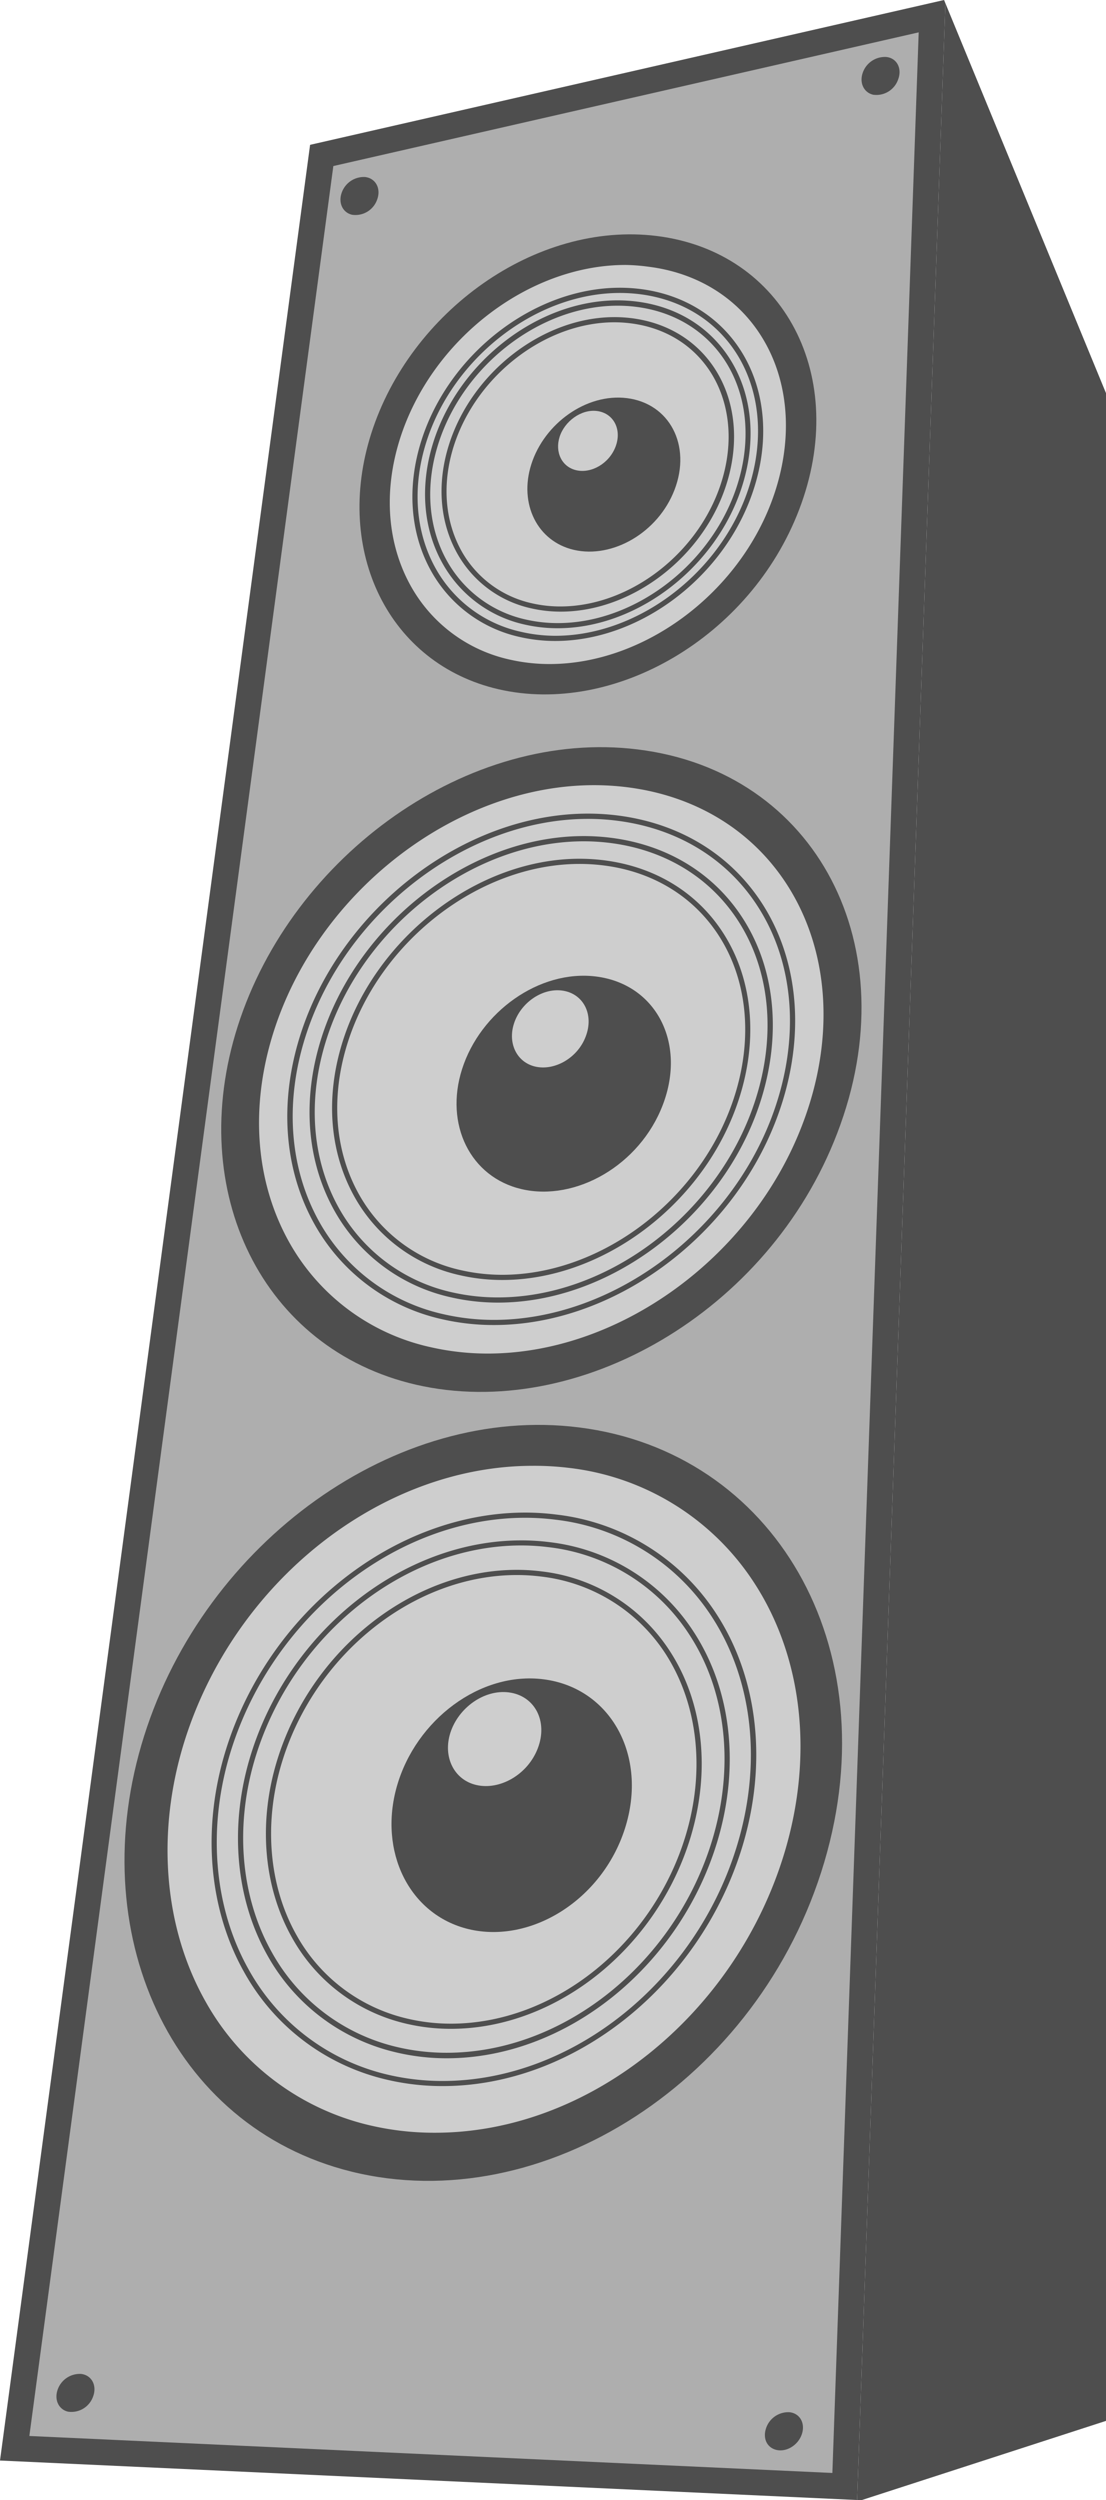 <svg id="Speaker" data-name="Speaker" xmlns="http://www.w3.org/2000/svg" viewBox="0 0 275.46 622.15">
  <defs>
    <style>.cls-1{fill:#4e4e4e;}.cls-2{fill:#aeaeae;}.cls-3{fill:#cecece;}</style>
  </defs>
  <title>som</title>
  <polygon class="cls-1" points="235.13 0 77.23 36.04 0 612.28 213.47 622.1 235.46 0.81 235.13 0"/>
  <polygon class="cls-2" points="5.85 607.39 81.86 40.27 230.11 6.43 208.51 616.72 5.85 607.39"/>
  <path class="cls-1" d="M582.29,698.49,376.93,689l.18-1.39,76.13-568L604,85.23ZM379.85,686.6l200,9.2,21.5-607.32L455.56,121.75Z" transform="translate(-372.54 -80.43)"/>
  <polygon class="cls-1" points="235.46 0.81 213.47 622.1 214.53 622.15 275.46 602.41 275.46 97.83 235.46 0.81"/>
  <path class="cls-1" d="M581.08,362.37C564,407.06,516.36,434.22,476.15,425c-38.23-8.82-57.53-48-44.41-89.18,13.57-42.57,57.49-74.13,99.63-68.9C575.85,272.39,598.86,316,581.08,362.37Z" transform="translate(-372.54 -80.43)"/>
  <path class="cls-3" d="M572.93,360.62c-15.23,39.75-57.57,63.91-93.34,55.67-34-7.85-51.17-42.73-39.5-79.33,12.07-37.87,51.14-65.94,88.62-61.29C568.28,280.58,588.74,319.37,572.93,360.62Z" transform="translate(-372.54 -80.43)"/>
  <path class="cls-1" d="M494,418.54a64.83,64.83,0,0,1-14.55-1.63,54.77,54.77,0,0,1-35.79-26.35c-8.82-15.49-10.31-34.6-4.19-53.8,11.32-35.48,46.15-62.24,81-62.24a69.1,69.1,0,0,1,8.29.51c18.09,2.25,32.92,11.59,41.76,26.33,10,16.66,11.09,38.34,3,59.49C560.72,394.28,527.27,418.54,494,418.54Zm26.5-142.73c-34.34,0-68.65,26.37-79.8,61.34-6,18.86-4.56,37.6,4.08,52.77a53.5,53.5,0,0,0,35,25.74A64,64,0,0,0,494,417.25c32.76,0,65.7-23.91,78.33-56.86,8-20.78,6.92-42.05-2.88-58.37-8.64-14.38-23.13-23.52-40.82-25.71A66.59,66.59,0,0,0,520.5,275.81Z" transform="translate(-372.54 -80.43)"/>
  <path class="cls-3" d="M565.22,359c-13.44,35.08-50.8,56.4-82.37,49.12-30-6.92-45.16-37.7-34.86-70,10.65-33.41,45.13-58.19,78.21-54.08C561.12,288.33,579.18,322.56,565.22,359Z" transform="translate(-372.54 -80.43)"/>
  <path class="cls-1" d="M495.56,410.15a57.45,57.45,0,0,1-12.85-1.43,48.43,48.43,0,0,1-31.64-23.3c-7.79-13.68-9.11-30.57-3.7-47.53,10-31.35,40.77-55,71.58-55a59.61,59.61,0,0,1,7.33.45c16,2,29.09,10.24,36.91,23.26,8.83,14.72,9.8,33.89,2.63,52.58C554.51,388.72,525,410.15,495.56,410.15ZM519,284.2c-30.27,0-60.52,23.25-70.35,54.08-5.3,16.62-4,33.14,3.59,46.51A47.14,47.14,0,0,0,483,407.46a56.1,56.1,0,0,0,12.56,1.41c28.89,0,57.93-21.09,69.06-50.13,7-18.32,6.1-37.07-2.54-51.45-7.6-12.68-20.38-20.72-36-22.65A56.92,56.92,0,0,0,519,284.2Z" transform="translate(-372.54 -80.43)"/>
  <path class="cls-3" d="M560.09,357.87c-12.25,32-46.3,51.4-75.07,44.76-27.35-6.31-41.16-34.36-31.77-63.8,9.71-30.45,41.13-53,71.27-49.29C556.35,293.49,572.81,324.69,560.09,357.87Z" transform="translate(-372.54 -80.43)"/>
  <path class="cls-1" d="M496.6,404.57a52.24,52.24,0,0,1-11.72-1.31A44.17,44.17,0,0,1,456,382c-7.11-12.49-8.31-27.9-3.38-43.37,9.12-28.59,37.18-50.15,65.29-50.15a54.83,54.83,0,0,1,6.68.41c14.59,1.81,26.55,9.35,33.68,21.23,8.07,13.43,8.94,30.92,2.41,48C550.37,385,523.42,404.57,496.6,404.57Zm21.32-114.79c-27.57,0-55.11,21.17-64.06,49.25-4.83,15.13-3.66,30.17,3.27,42.34a42.9,42.9,0,0,0,28,20.64,51.34,51.34,0,0,0,11.43,1.27c26.3,0,52.75-19.19,62.89-45.65,6.39-16.67,5.55-33.74-2.31-46.84-6.92-11.53-18.55-18.85-32.73-20.61A52.63,52.63,0,0,0,517.92,289.78Z" transform="translate(-372.54 -80.43)"/>
  <path class="cls-3" d="M554.91,356.75c-11,28.84-41.76,46.36-67.7,40.38-24.67-5.69-37.12-31-28.66-57.54,8.76-27.47,37.1-47.83,64.28-44.46C551.54,298.69,566.38,326.83,554.91,356.75Z" transform="translate(-372.54 -80.43)"/>
  <path class="cls-1" d="M497.65,398.94a47,47,0,0,1-10.59-1.19A39.89,39.89,0,0,1,461,378.55c-6.42-11.27-7.51-25.18-3.05-39.16,8.23-25.8,33.57-45.27,58.94-45.27a50.32,50.32,0,0,1,6,.37c13.18,1.64,24,8.45,30.43,19.18,7.28,12.13,8.07,27.92,2.17,43.32C546.19,381.29,521.86,398.94,497.65,398.94Zm19.23-103.53c-24.84,0-49.65,19.08-57.71,44.37-4.35,13.63-3.3,27.18,2.94,38.14a38.62,38.62,0,0,0,25.24,18.58,46.19,46.19,0,0,0,10.3,1.15c23.7,0,47.52-17.29,56.66-41.13,5.76-15,5-30.4-2.08-42.19-6.23-10.38-16.7-17-29.47-18.56A47.85,47.85,0,0,0,516.88,295.41Z" transform="translate(-372.54 -80.43)"/>
  <path class="cls-1" d="M537.61,355.39c-5.73,15-21.66,24.06-35.13,20.95-12.79-2.95-19.26-16.08-14.86-29.86,4.54-14.25,19.24-24.81,33.35-23.06C535.86,325.27,543.56,339.87,537.61,355.39Z" transform="translate(-372.54 -80.43)"/>
  <path class="cls-1" d="M571.56,207.29c-12.22,31.88-46.18,51.26-74.87,44.65-27.28-6.29-41.05-34.27-31.69-63.63,9.69-30.38,41-52.89,71.09-49.16C567.82,143.09,584.24,174.2,571.56,207.29Z" transform="translate(-372.54 -80.43)"/>
  <path class="cls-3" d="M565.74,206c-10.87,28.36-41.07,45.6-66.59,39.72-24.27-5.6-36.52-30.48-28.19-56.61,8.61-27,36.49-47,63.23-43.72C562.42,148.93,577,176.61,565.74,206Z" transform="translate(-372.54 -80.43)"/>
  <path class="cls-1" d="M509.43,248.19A46.79,46.79,0,0,1,498.86,247a39.86,39.86,0,0,1-26.07-19.2c-6.41-11.25-7.5-25.12-3.06-39.05,8.18-25.64,33.37-45,58.6-45a50.15,50.15,0,0,1,6,.37c13.16,1.63,24,8.44,30.4,19.18,7.27,12.1,8.07,27.84,2.2,43.17C557.69,230.66,533.5,248.19,509.43,248.19Zm18.9-101.83c-24.16,0-48.29,18.56-56.15,43.19-4.21,13.23-3.21,26.36,2.84,37a37.39,37.39,0,0,0,24.42,18,44.53,44.53,0,0,0,10,1.12c23,0,46.22-16.84,55.11-40,5.59-14.59,4.87-29.51-2-40.93-6-10-16.16-16.41-28.51-17.94A47.19,47.19,0,0,0,528.33,146.36Z" transform="translate(-372.54 -80.43)"/>
  <path class="cls-3" d="M558.74,204.54c-9.24,24.12-34.93,38.78-56.63,33.77-20.64-4.76-31.06-25.92-24-48.13,7.33-23,31-40,53.78-37.19C555.92,156,568.33,179.51,558.74,204.54Z" transform="translate(-372.54 -80.43)"/>
  <path class="cls-1" d="M510.85,239.93a39.59,39.59,0,0,1-8.89-1,33.51,33.51,0,0,1-21.88-16.11c-5.39-9.46-6.3-21.13-2.56-32.85,6.9-21.63,28.14-37.94,49.4-37.94a42.6,42.6,0,0,1,5.07.31c11,1.37,20.11,7.09,25.52,16.09,6.11,10.18,6.78,23.42,1.83,36.33C551.53,225.14,531.14,239.93,510.85,239.93Zm16.07-86.6c-20.73,0-41.44,15.93-48.17,37-3.63,11.38-2.76,22.68,2.45,31.82a32.2,32.2,0,0,0,21.05,15.49,38.23,38.23,0,0,0,8.6,1c19.77,0,39.66-14.44,47.29-34.33,4.8-12.54,4.17-25.37-1.73-35.21-5.2-8.65-13.93-14.15-24.58-15.47A40,40,0,0,0,526.92,153.33Z" transform="translate(-372.54 -80.43)"/>
  <path class="cls-3" d="M555.83,203.91c-8.57,22.35-32.38,35.94-52.49,31.3-19.13-4.41-28.79-24-22.22-44.61,6.79-21.29,28.76-37.08,49.84-34.46C553.21,158.9,564.72,180.71,555.83,203.91Z" transform="translate(-372.54 -80.43)"/>
  <path class="cls-1" d="M511.44,236.76a36.93,36.93,0,0,1-8.25-.92,31.1,31.1,0,0,1-20.31-15c-5-8.77-5.84-19.6-2.38-30.47,6.4-20.07,26.11-35.2,45.84-35.2a38.76,38.76,0,0,1,4.7.29c10.26,1.27,18.67,6.58,23.69,14.94,5.67,9.44,6.29,21.72,1.7,33.7C549.18,223,530.26,236.76,511.44,236.76Zm14.9-80.26c-19.19,0-38.37,14.74-44.61,34.3-3.36,10.53-2.55,21,2.27,29.45a29.8,29.8,0,0,0,19.48,14.34,35.51,35.51,0,0,0,8,.89c18.31,0,36.72-13.37,43.79-31.8,4.44-11.6,3.86-23.48-1.6-32.58-4.81-8-12.89-13.1-22.75-14.32A36.05,36.05,0,0,0,526.34,156.5Z" transform="translate(-372.54 -80.43)"/>
  <path class="cls-3" d="M552,203.1c-7.69,20-29,32.24-47.09,28.07-17.15-3.95-25.81-21.55-19.93-40,6.09-19.11,25.8-33.27,44.71-30.92C549.68,162.72,560,182.29,552,203.1Z" transform="translate(-372.54 -80.43)"/>
  <path class="cls-1" d="M512.21,232.63a33,33,0,0,1-7.41-.83,27.92,27.92,0,0,1-18.26-13.44c-4.5-7.9-5.26-17.63-2.14-27.4,5.75-18,23.45-31.62,41.18-31.62a34.9,34.9,0,0,1,4.22.26c9.22,1.15,16.79,5.91,21.3,13.43,5.1,8.49,5.65,19.53,1.53,30.3C546.12,220.31,529.12,232.63,512.21,232.63Zm13.37-72c-17.19,0-34.37,13.21-40,30.72-3,9.43-2.28,18.79,2,26.37a26.67,26.67,0,0,0,17.43,12.83,31.58,31.58,0,0,0,7.12.79c16.4,0,32.89-12,39.22-28.47,4-10.4,3.46-21-1.43-29.18-4.31-7.16-11.54-11.72-20.36-12.81A32.19,32.19,0,0,0,525.58,160.63Z" transform="translate(-372.54 -80.43)"/>
  <path class="cls-1" d="M540.54,202.31c-4.09,10.67-15.46,17.16-25.06,14.95-9.13-2.11-13.75-11.48-10.61-21.3,3.24-10.17,13.73-17.71,23.8-16.46C539.29,180.82,544.79,191.23,540.54,202.31Z" transform="translate(-372.54 -80.43)"/>
  <path class="cls-3" d="M525.84,191.61c-1.6,4.16-6,6.7-9.79,5.83-3.56-.82-5.36-4.48-4.13-8.32s5.36-6.9,9.28-6.42C525.35,183.22,527.5,187.28,525.84,191.61Z" transform="translate(-372.54 -80.43)"/>
  <path class="cls-3" d="M518.42,338.35c-2,5.35-7.75,8.6-12.57,7.49-4.57-1.06-6.89-5.75-5.31-10.68,1.62-5.09,6.88-8.87,11.93-8.25C517.79,327.58,520.55,332.8,518.42,338.35Z" transform="translate(-372.54 -80.43)"/>
  <path class="cls-1" d="M466.45,130.16a5.72,5.72,0,0,1-6.23,3.71c-2.27-.52-3.42-2.85-2.64-5.29a5.85,5.85,0,0,1,5.92-4.1C466.14,124.81,467.51,127.4,466.45,130.16Z" transform="translate(-372.54 -80.43)"/>
  <path class="cls-1" d="M596.22,100.23A5.73,5.73,0,0,1,590,104c-2.27-.53-3.42-2.86-2.64-5.3a5.84,5.84,0,0,1,5.92-4.09C595.91,94.88,597.28,97.47,596.22,100.23Z" transform="translate(-372.54 -80.43)"/>
  <path class="cls-1" d="M395.71,676.83a5.73,5.73,0,0,1-6.23,3.72c-2.27-.53-3.42-2.86-2.64-5.3a5.84,5.84,0,0,1,5.92-4.09C395.4,671.48,396.76,674.07,395.71,676.83Z" transform="translate(-372.54 -80.43)"/>
  <path class="cls-1" d="M572.17,686.36c-1,2.65-3.84,4.27-6.23,3.71s-3.42-2.85-2.64-5.29a5.83,5.83,0,0,1,5.92-4.09C571.86,681,573.22,683.6,572.17,686.36Z" transform="translate(-372.54 -80.43)"/>
  <path class="cls-1" d="M577.84,543.79c-16.12,54.41-70.19,88.83-117.87,77-45-11.19-66.93-59.7-51.52-108.43,15.24-48.22,62.64-82.49,108.31-76.73C565.15,441.69,593.77,490,577.84,543.79Z" transform="translate(-372.54 -80.43)"/>
  <path class="cls-3" d="M568.48,541.7C554,589.88,506,620.23,463.83,609.76c-39.83-9.87-59.51-52.75-46-96,13.41-43,55.67-73.77,96.47-68.61C557.52,450.57,582.88,493.83,568.48,541.7Z" transform="translate(-372.54 -80.43)"/>
  <path class="cls-1" d="M480.9,612.47a71.79,71.79,0,0,1-17.23-2.08A64.66,64.66,0,0,1,422.55,579c-10.54-18.71-12.49-42.58-5.35-65.49,12.57-40.34,49.61-69.63,88.06-69.63a72.59,72.59,0,0,1,9.11.58,64.86,64.86,0,0,1,47.08,29.25c12.23,18.82,15,43.66,7.64,68.16C556.79,582.78,519.7,612.47,480.9,612.47Zm24.36-167.29c-37.9,0-74.42,28.9-86.83,68.72-7,22.57-5.12,46.07,5.24,64.48A63.36,63.36,0,0,0,464,609.14a70.22,70.22,0,0,0,16.92,2c38.24,0,74.81-29.3,87-69.67,7.26-24.14,4.53-48.59-7.49-67.09a63.66,63.66,0,0,0-46.16-28.68A71.93,71.93,0,0,0,505.26,445.18Z" transform="translate(-372.54 -80.43)"/>
  <path class="cls-3" d="M556.81,539.61C544.55,580.34,504,606,468.34,597.15c-33.67-8.35-50.3-44.6-38.9-81.2,11.34-36.39,47.07-62.37,81.56-58C547.54,462.57,569,499.14,556.81,539.61Z" transform="translate(-372.54 -80.43)"/>
  <path class="cls-1" d="M482.77,599.53a60.56,60.56,0,0,1-14.58-1.76,54.72,54.72,0,0,1-34.83-26.57c-8.92-15.84-10.58-36.05-4.53-55.44,10.64-34.15,42-58.94,74.54-58.94a61.74,61.74,0,0,1,7.71.49A54.92,54.92,0,0,1,551,482.09c10.35,15.93,12.71,37,6.47,57.7C547,574.41,515.61,599.53,482.77,599.53Zm20.6-141.42c-32,0-62.84,24.41-73.32,58-5.93,19.05-4.32,38.89,4.43,54.43a53.54,53.54,0,0,0,34,26,59.7,59.7,0,0,0,14.28,1.72c32.29,0,63.17-24.74,73.42-58.83,6.13-20.38,3.83-41-6.32-56.63a53.69,53.69,0,0,0-38.95-24.21A61.09,61.09,0,0,0,503.37,458.11Z" transform="translate(-372.54 -80.43)"/>
  <path class="cls-3" d="M550.56,538.49c-11.06,36.74-47.62,59.88-79.8,51.9-30.38-7.53-45.38-40.23-35.1-73.25,10.23-32.82,42.46-56.25,73.58-52.32C542.2,469,561.54,502,550.56,538.49Z" transform="translate(-372.54 -80.43)"/>
  <path class="cls-1" d="M483.78,592.61A54.66,54.66,0,0,1,470.6,591a49.46,49.46,0,0,1-31.46-24c-8.05-14.3-9.55-32.55-4.09-50.06,9.61-30.83,37.91-53.2,67.3-53.2a55.62,55.62,0,0,1,7,.43,49.63,49.63,0,0,1,36,22.39c9.35,14.38,11.48,33.37,5.85,52.1C541.77,569.93,513.43,592.61,483.78,592.61ZM502.35,465c-28.84,0-56.63,22-66.07,52.3-5.35,17.17-3.9,35,4,49a48.15,48.15,0,0,0,30.64,23.39,53.6,53.6,0,0,0,12.87,1.55c29.09,0,56.92-22.3,66.16-53,5.53-18.37,3.45-37-5.69-51a48.34,48.34,0,0,0-35.09-21.81A55.09,55.09,0,0,0,502.35,465Z" transform="translate(-372.54 -80.43)"/>
  <path class="cls-3" d="M544,537.3c-9.79,32.53-42.15,53-70.64,46-26.89-6.67-40.16-35.62-31.06-64.84,9.05-29,37.58-49.79,65.12-46.31C536.55,475.79,553.67,505,544,537.3Z" transform="translate(-372.54 -80.43)"/>
  <path class="cls-1" d="M484.84,585.28a48.44,48.44,0,0,1-11.68-1.41,43.81,43.81,0,0,1-27.89-21.28c-7.15-12.68-8.47-28.86-3.63-44.37,8.51-27.32,33.59-47.15,59.64-47.15a48.67,48.67,0,0,1,6.17.39,44,44,0,0,1,31.93,19.84c8.29,12.75,10.18,29.59,5.19,46.19C536.23,565.18,511.11,585.28,484.84,585.28Zm16.44-112.92c-25.5,0-50.07,19.45-58.41,46.24-4.73,15.18-3.45,31,3.52,43.36a42.58,42.58,0,0,0,27.08,20.66A47.32,47.32,0,0,0,484.84,584c25.72,0,50.32-19.72,58.49-46.88,4.89-16.24,3-32.68-5-45.12a42.73,42.73,0,0,0-31-19.26A48,48,0,0,0,501.28,472.36Z" transform="translate(-372.54 -80.43)"/>
  <path class="cls-1" d="M528.18,535.46c-5.7,17.8-23.47,28.75-39,25-14.73-3.58-22.42-19.29-17.79-35.54,4.73-16.55,20.79-28.64,36.55-26.61C524.59,500.44,534,517.28,528.18,535.46Z" transform="translate(-372.54 -80.43)"/>
  <path class="cls-3" d="M506.48,515.49c-2.49,6.52-9.43,10.48-15.3,9.12-5.57-1.28-8.39-7-6.47-13,2-6.21,8.38-10.81,14.53-10.05C505.72,502.37,509.08,508.73,506.48,515.49Z" transform="translate(-372.54 -80.43)"/>
</svg>